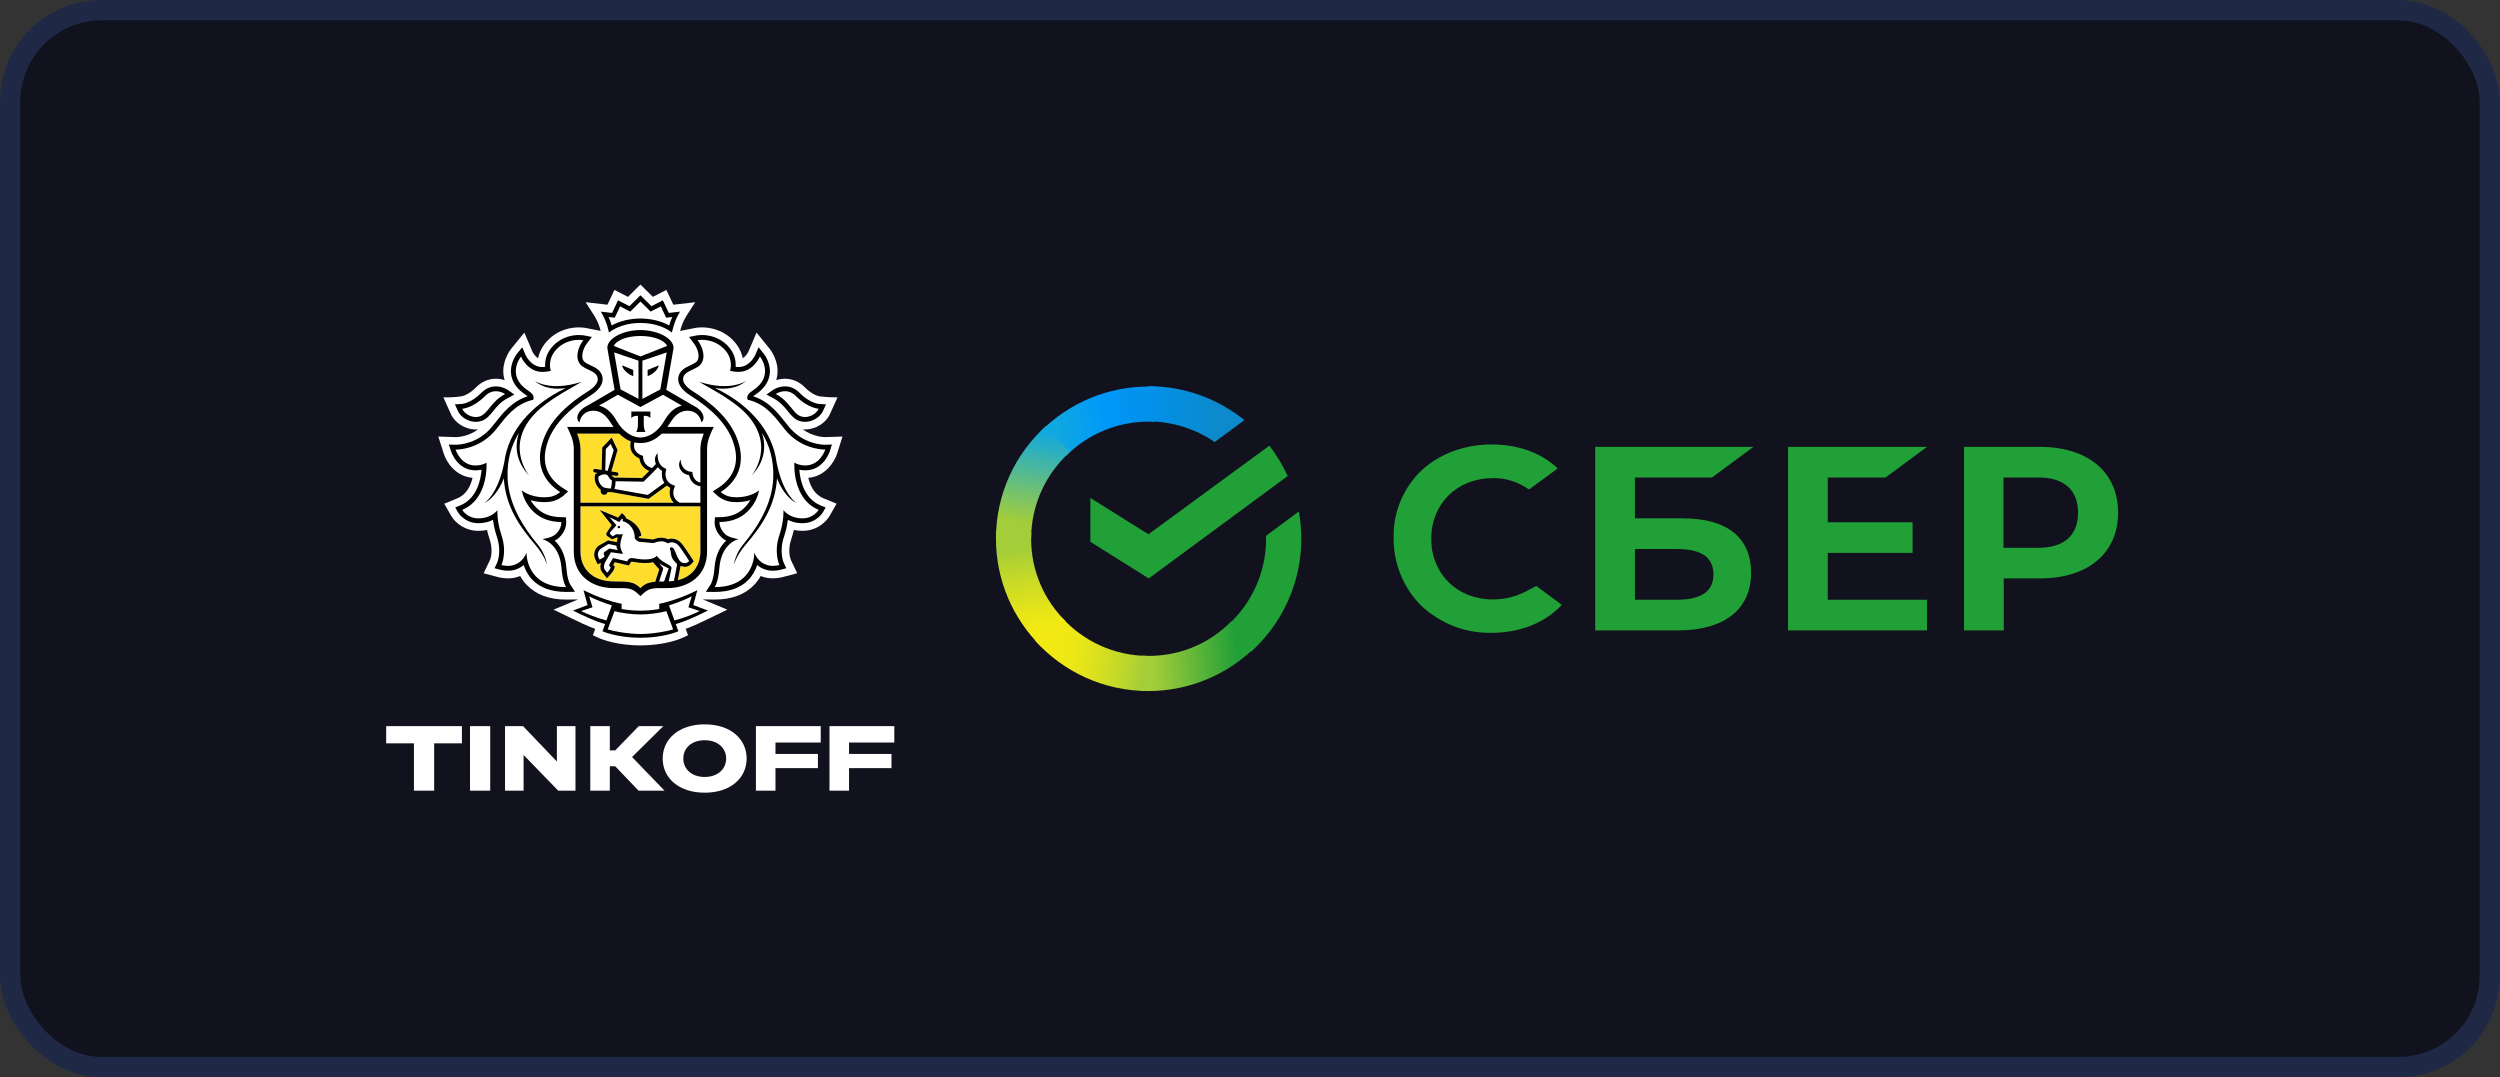 <svg width="246" height="106" viewBox="0 0 246 106" fill="none" xmlns="http://www.w3.org/2000/svg">
<rect x="0" y="0" width="246" height="106" fill="#333333" stroke="none"/>
<rect x="1" y="1" width="244" height="104" rx="9" fill="#11121E" stroke="#1F2946" stroke-width="2"/>
<path d="M82.381 44.61L82.897 42.957L81.189 43.011C81.045 43.011 79.996 42.981 78.979 42.243C79.055 42.251 79.13 42.261 79.208 42.261C80.255 42.261 81.268 41.63 81.674 40.729L82.409 39.101C81.488 39.113 80.646 38.997 80.646 38.997C80.639 38.995 79.975 38.91 79.208 38.127C78.657 37.565 77.976 37.267 77.238 37.267C76.915 37.267 76.627 37.325 76.378 37.404C76.417 37.272 76.454 37.138 76.475 36.999C76.71 35.475 75.728 34.312 75.728 34.313L74.444 32.724L73.648 34.592C73.645 34.597 73.444 35.035 73.085 35.249C72.976 34.7 72.71 34.083 72.14 33.492C71.066 32.38 69.758 32.215 69.074 32.215C68.757 32.215 68.531 32.249 68.476 32.258L66.925 32.563C67.015 32.216 67.205 31.614 67.553 31.071L68.409 29.739L66.256 29.984L65.57 28.528L64.243 29.212L63.016 28L61.792 29.212L60.46 28.528L59.776 29.984L57.625 29.739L58.482 31.071C58.83 31.614 59.02 32.215 59.108 32.561L57.629 32.27L57.579 32.261C57.504 32.249 57.28 32.215 56.961 32.215C56.277 32.215 54.969 32.381 53.898 33.492C53.327 34.081 53.06 34.7 52.95 35.249C52.593 35.038 52.394 34.606 52.394 34.606L51.597 32.728L50.292 34.328C50.133 34.535 49.346 35.628 49.56 37.002C49.582 37.139 49.618 37.273 49.657 37.405C49.41 37.327 49.121 37.269 48.798 37.269C48.061 37.269 47.379 37.566 46.827 38.128C46.063 38.909 45.402 38.997 45.408 38.997C45.408 38.997 44.71 39.122 43.63 39.102L44.361 40.731C44.767 41.634 45.782 42.263 46.827 42.263C46.906 42.263 46.982 42.252 47.059 42.245C46.045 42.983 44.996 43.012 44.87 43.014L43.129 42.957L43.656 44.608C43.92 45.459 44.806 46.869 46.501 47.02C46.317 47.794 45.908 48.659 45.009 49.033L43.714 49.566L44.42 50.796C44.819 51.46 45.755 52.236 47.088 52.236C47.376 52.235 47.654 52.206 47.922 52.15C47.991 52.453 48.077 52.757 48.178 53.057C48.575 54.238 48.233 55.062 48.229 55.071L47.589 56.411L49.017 56.787C49.035 56.793 49.466 56.911 50.006 56.911C50.252 56.911 50.485 56.885 50.706 56.833C50.872 56.794 51.031 56.742 51.185 56.68C51.369 57.012 51.594 57.314 51.856 57.584C52.77 58.523 54.066 58.999 55.709 58.999H55.715L56.887 58.984L54.465 59.989L56.304 60.877C56.972 61.203 57.765 61.588 58.571 61.882L58.342 62.51L58.975 62.799C59.032 62.824 60.25 63.37 62.277 63.486C62.277 63.486 62.766 63.508 63.035 63.508C63.305 63.508 63.788 63.484 63.788 63.484C65.801 63.365 67.01 62.825 67.067 62.799L67.702 62.508L67.47 61.879C68.3 61.576 69.121 61.176 69.761 60.864L71.566 59.988L69.151 58.981L70.328 58.996C71.972 58.996 73.269 58.52 74.182 57.58C74.443 57.311 74.667 57.009 74.853 56.677C75.007 56.739 75.167 56.792 75.334 56.83C75.552 56.882 75.786 56.907 76.031 56.907C76.563 56.907 76.999 56.79 77.01 56.787L78.445 56.408L77.82 55.093C77.805 55.059 77.463 54.236 77.86 53.054C77.961 52.752 78.046 52.449 78.114 52.147C78.383 52.203 78.665 52.233 78.955 52.233C80.652 52.233 81.466 51.039 81.624 50.78L82.323 49.564L81.027 49.031C80.127 48.658 79.719 47.791 79.537 47.019C81.209 46.876 82.107 45.466 82.381 44.61ZM59.221 33.131L59.203 33.136L59.218 33.116L59.221 33.131Z" fill="white"/>
<path d="M63.023 33.057C61.651 33.058 60.623 33.507 60.398 34.035L63.023 35.07L65.647 34.035C65.424 33.507 64.396 33.058 63.023 33.057Z" fill="white"/>
<path d="M63.044 60.462H63.041H63.019H62.993H62.992C62.16 60.468 61.016 60.297 60.464 60.137L59.801 61.932C60.238 62.088 61.72 62.386 63.019 62.386C64.314 62.386 65.797 62.087 66.233 61.932L65.572 60.137C65.018 60.299 63.876 60.468 63.044 60.462Z" fill="white"/>
<path d="M68.066 58.676C67.572 58.955 66.469 59.375 65.828 59.57L66.367 61.052C67.359 60.782 68.177 60.465 68.854 60.126L67.737 59.754L68.066 58.676Z" fill="white"/>
<path d="M57.97 58.676L58.3 59.754L57.182 60.126C57.857 60.465 58.68 60.782 59.667 61.052L60.206 59.57C59.568 59.375 58.464 58.954 57.97 58.676Z" fill="white"/>
<path d="M63.019 31.341C64.053 31.341 65.067 31.588 65.847 32.022C65.918 31.783 66.018 31.493 66.153 31.189L65.859 31.225L65.549 31.258L65.418 30.977L65.024 30.144L64.305 30.519L64.026 30.662L63.803 30.441L63.022 29.668L62.242 30.441L62.019 30.662L61.739 30.519L61.016 30.144L60.627 30.977L60.493 31.258L60.183 31.225L59.889 31.189C60.024 31.494 60.122 31.783 60.195 32.022C60.976 31.588 61.988 31.341 63.019 31.341Z" fill="white"/>
<path d="M78.805 40.966C78.939 41.012 79.076 41.033 79.212 41.033C79.796 41.033 80.362 40.655 80.556 40.222C80.556 40.222 79.484 40.157 78.331 38.986C77.963 38.607 77.575 38.494 77.242 38.494C76.724 38.494 76.336 38.768 76.336 38.768C77.728 39.508 78.013 40.698 78.805 40.966Z" fill="white"/>
<path d="M46.828 41.033C46.963 41.033 47.1 41.012 47.231 40.966C48.027 40.698 48.312 39.508 49.705 38.768C49.705 38.768 49.315 38.494 48.8 38.494C48.466 38.494 48.077 38.607 47.709 38.986C46.557 40.157 45.484 40.222 45.484 40.222C45.676 40.655 46.243 41.033 46.828 41.033Z" fill="white"/>
<path d="M79.183 45.802C79.207 45.804 79.228 45.804 79.253 45.804C80.713 45.804 81.208 44.241 81.208 44.241H81.18C80.912 44.241 78.742 44.178 77.208 42.228C76.198 40.947 75.371 39.819 73.736 39.376L73.575 39.348L73.539 39.184C73.495 38.934 73.666 38.701 74.054 38.448C76.309 36.971 74.779 35.088 74.779 35.088C74.779 35.088 74.135 36.595 72.693 36.595C72.659 36.595 72.621 36.593 72.586 36.593C72.422 36.584 72.264 36.578 72.105 36.544L71.839 36.492C71.839 36.492 72.25 35.375 71.259 34.349C70.512 33.574 69.603 33.443 69.078 33.443C68.813 33.443 68.645 33.478 68.645 33.478C69.143 34.129 69.503 35.209 68.928 35.875C68.431 36.448 67.217 36.476 67.217 37.33C67.217 37.691 67.555 38.113 68.162 38.493C69.987 39.642 71.799 41.167 72.552 43.21C73.493 45.759 72.433 47.45 70.918 48.42C70.918 48.42 71.393 48.857 72.081 48.912C72.221 48.926 72.358 48.931 72.486 48.931C73.939 48.931 74.691 48.25 74.691 48.25C74.691 48.25 74.567 49.192 73.81 50.066C73.112 50.874 72.196 51.348 70.799 51.369C70.799 51.369 70.754 52.018 71.373 52.578C71.769 52.932 72.684 53.048 72.684 53.048C72.684 53.048 70.972 53.395 70.783 55.923C70.68 57.293 70.33 57.769 70.33 57.769H70.362C74.335 57.769 74.233 54.361 74.233 54.361C74.233 54.361 74.509 55.37 75.618 55.633C75.751 55.669 75.894 55.682 76.031 55.682C76.388 55.682 76.698 55.599 76.698 55.599C76.698 55.599 76.117 54.375 76.693 52.663C77.171 51.243 77.093 50.19 77.093 50.19C77.093 50.19 77.629 50.999 78.956 51.006H78.969C80.075 51.006 80.557 50.169 80.557 50.169C77.907 49.07 78.169 45.521 78.169 45.521C78.169 45.521 78.513 45.777 79.183 45.802ZM78.386 49.508C77.309 48.978 76.628 47.568 76.463 47.059C76.284 49.855 74.918 51.796 73.322 53.664C72.494 54.632 72.205 55.574 72.205 55.574C72.205 55.574 72.364 54.507 73.081 53.639C74.57 51.849 75.985 49.623 76.091 47.049C76.163 45.252 75.701 43.795 74.979 42.594C75.382 43.845 75.326 45.377 73.956 46.806C73.956 46.806 76.683 43.539 72.87 40.19C71.344 38.915 69.674 38.128 68.815 37.57C71.921 38.583 73.437 37.468 73.437 37.468C72.444 38.328 71.161 38.313 70.365 38.189C70.58 38.295 70.805 38.405 71.047 38.534C73.666 39.956 76.019 42.295 76.421 45.536V45.511C77.031 48.692 78.386 49.508 78.386 49.508Z" fill="white"/>
<path d="M53.352 53.048C53.352 53.048 54.267 52.934 54.663 52.578C55.28 52.018 55.237 51.369 55.237 51.369C53.839 51.35 52.924 50.874 52.222 50.068C51.471 49.193 51.346 48.252 51.346 48.252C51.346 48.252 52.097 48.933 53.549 48.933C53.68 48.933 53.815 48.927 53.955 48.914C54.644 48.859 55.12 48.421 55.12 48.421C53.605 47.452 52.543 45.759 53.483 43.21C54.238 41.168 56.048 39.642 57.873 38.493C58.48 38.113 58.818 37.692 58.818 37.33C58.818 36.476 57.606 36.448 57.109 35.875C56.533 35.209 56.895 34.127 57.391 33.478C57.391 33.478 57.226 33.443 56.96 33.443C56.436 33.443 55.527 33.574 54.781 34.349C53.787 35.375 54.199 36.492 54.199 36.492L53.933 36.544C53.773 36.578 53.614 36.584 53.452 36.593C53.415 36.593 53.382 36.595 53.346 36.595C51.902 36.595 51.261 35.09 51.261 35.09C51.261 35.09 49.73 36.972 51.984 38.449C52.372 38.702 52.542 38.936 52.497 39.186L52.461 39.349L52.298 39.377C50.666 39.821 49.837 40.948 48.827 42.23C47.296 44.177 45.129 44.241 44.858 44.241H44.828C44.828 44.241 45.324 45.804 46.783 45.804C46.807 45.804 46.828 45.804 46.853 45.802C47.524 45.779 47.869 45.521 47.869 45.521C47.869 45.521 48.128 49.068 45.481 50.169C45.481 50.169 45.963 51.006 47.069 51.006H47.082C48.41 50.999 48.944 50.19 48.944 50.19C48.944 50.19 48.867 51.243 49.343 52.663C49.919 54.375 49.342 55.599 49.342 55.599C49.342 55.599 49.651 55.682 50.007 55.682C50.145 55.682 50.286 55.669 50.419 55.633C51.526 55.37 51.804 54.361 51.804 54.361C51.804 54.361 51.703 57.769 55.676 57.769H55.705C55.705 57.769 55.356 57.293 55.255 55.923C55.065 53.395 53.352 53.048 53.352 53.048ZM52.714 53.664C51.118 51.796 49.754 49.855 49.574 47.059C49.409 47.566 48.73 48.978 47.653 49.508C47.653 49.508 49.007 48.692 49.615 45.511V45.536C50.019 42.297 52.371 39.956 54.99 38.534C55.23 38.403 55.457 38.293 55.672 38.189C54.876 38.313 53.592 38.328 52.6 37.468C52.6 37.468 54.116 38.583 57.22 37.57C56.361 38.128 54.693 38.915 53.166 40.19C49.352 43.539 52.081 46.806 52.081 46.806C50.709 45.376 50.654 43.845 51.057 42.594C50.334 43.796 49.873 45.252 49.947 47.049C50.051 49.623 51.466 51.849 52.952 53.639C53.671 54.506 53.833 55.574 53.833 55.574C53.833 55.574 53.541 54.632 52.714 53.664Z" fill="white"/>
<path d="M60.083 40.592C60.149 40.662 60.213 40.737 60.274 40.813C60.289 40.831 60.302 40.847 60.317 40.868C60.373 40.944 60.431 41.025 60.486 41.106C60.498 41.123 60.51 41.142 60.524 41.161C60.591 41.263 60.653 41.367 60.716 41.474C61.288 42.463 62.206 43.053 63.02 43.055C63.835 43.053 64.75 42.463 65.326 41.474C65.39 41.364 65.454 41.257 65.521 41.157C65.531 41.142 65.541 41.129 65.55 41.114C65.607 41.029 65.666 40.946 65.729 40.865C65.742 40.847 65.754 40.833 65.766 40.818C65.83 40.739 65.896 40.662 65.963 40.59C65.975 40.578 65.983 40.568 65.994 40.559C66.285 40.26 66.634 40.032 67.089 39.906L66.886 39.789H66.874L66.068 39.32L65.24 38.846L63.026 40.05L63.02 40.046L63.016 40.05L60.8 38.846L59.973 39.319L59.166 39.787H59.157L58.951 39.905C59.408 40.031 59.755 40.256 60.048 40.555C60.061 40.566 60.07 40.58 60.083 40.592ZM62.124 40.495H63.062H63.997V41.138C63.777 40.868 63.349 40.923 63.349 40.923V41.85C63.349 41.85 63.365 42.305 63.524 42.503H63.062H62.597C62.76 42.306 62.775 41.85 62.775 41.85V40.923C62.775 40.923 62.348 40.868 62.124 41.138V40.495Z" fill="white"/>
<path d="M62.831 39.249V35.488L60.435 34.676L61.068 38.321L62.831 39.249ZM62.316 36.411V37.015L62.2 36.962C62.194 36.957 62.024 36.919 61.727 36.684C61.236 36.303 61.227 35.952 61.227 35.952L62.316 36.411Z" fill="white"/>
<path d="M64.975 38.321L65.605 34.676L63.211 35.488V39.249L64.975 38.321ZM63.726 36.411L64.815 35.953C64.815 35.953 64.806 36.304 64.313 36.685C64.017 36.92 63.846 36.959 63.84 36.963L63.724 37.017V36.411H63.726Z" fill="white"/>
<path d="M59.44 47.968C59.673 48.053 59.956 48.071 60.1 48.071C60.106 48.053 60.114 48.031 60.121 48.004C60.135 47.961 60.146 47.919 60.155 47.872C60.195 47.663 60.21 47.427 60.213 47.275C60.115 47.214 59.977 47.106 59.899 46.944C59.81 46.756 59.684 46.67 59.498 46.67C59.257 46.67 58.998 46.814 58.888 46.883C58.8 47.402 59.182 47.873 59.44 47.968Z" fill="white"/>
<path d="M64.736 45.973C64.291 46.456 63.42 47.298 63.377 47.341L63.325 47.394L60.575 47.351C60.573 47.623 60.528 47.855 60.485 48.025C60.478 48.053 60.47 48.083 60.463 48.113L63.736 48.7C64.076 48.462 65.014 47.778 65.377 47.511C65.112 47.124 65.087 46.666 65.146 46.343C64.974 46.231 64.841 46.107 64.736 45.973Z" fill="white"/>
<path d="M65.111 42.666C64.477 43.296 63.869 43.528 63.326 43.581C63.228 43.592 63.128 43.598 63.027 43.598H63.02H63.014C62.912 43.598 62.811 43.592 62.713 43.581C62.618 43.572 62.518 43.557 62.418 43.535C62.383 43.676 62.338 43.972 62.466 44.252C62.581 44.506 62.814 44.695 63.155 44.82L63.269 44.865L63.271 44.988C63.271 45.025 63.298 45.825 64.171 46.047C64.314 45.9 64.443 45.767 64.538 45.657C64.36 45.238 64.454 44.81 64.712 44.6C64.701 44.645 64.588 45.695 65.43 46.084L65.568 46.15L65.526 46.297C65.513 46.342 65.232 47.357 66.251 47.735L66.431 47.803L66.35 47.979C66.332 48.018 65.932 48.94 66.874 49.463H68.916V47.842C68.191 47.753 67.883 47.17 67.804 46.757C67.466 46.699 67.204 46.553 67.026 46.315C66.597 45.751 66.966 45.235 66.971 45.207C66.969 45.211 66.971 45.761 67.31 46.101C67.478 46.264 67.677 46.391 67.979 46.419L68.128 46.432L68.141 46.584C68.144 46.617 68.226 47.36 68.918 47.478L68.916 44.167C68.916 43.654 69.067 43.138 69.247 42.662H65.111V42.666Z" fill="white"/>
<path d="M59.614 44.181L59.559 46.29L59.798 46.326L60.384 44.303L60.087 43.682L59.614 44.181Z" fill="white"/>
<path d="M66.076 53.852C66.094 53.852 66.115 53.855 66.134 53.859C66.499 53.964 66.591 55.278 67.231 55.396C67.293 55.409 67.351 55.412 67.402 55.412C67.586 55.412 67.696 55.333 67.815 55.193C67.815 55.193 67.494 54.688 67.253 54.347C66.933 53.901 66.685 53.361 66.089 53.361C66.076 53.361 66.058 53.361 66.043 53.363C65.847 53.373 65.727 53.468 65.727 53.468C65.486 53.316 65.261 53.264 65.057 53.264C64.684 53.264 64.394 53.435 64.249 53.435H64.243L62.913 53.305C62.705 53.285 62.541 53.076 62.482 52.994C62.467 52.971 62.459 52.958 62.459 52.958C62.459 52.922 62.459 52.885 62.457 52.852C62.412 51.765 61.57 51.3 61.271 51.292C61.271 51.292 61.307 51.086 61.225 51.007L60.932 51.362L59.969 50.879L60.655 51.681L60.073 52.333C60.001 52.408 60.009 52.509 60.039 52.55L60.291 52.772L60.609 52.579C60.625 52.567 60.654 52.564 60.689 52.564C60.777 52.564 60.909 52.586 61.028 52.586C61.158 52.586 61.271 52.558 61.284 52.436C61.244 52.839 60.871 53.54 61.116 54.09L61.298 54.505L60.123 54.335L59.572 55.265C59.403 55.574 59.376 55.909 59.539 56.09L59.745 56.347C59.745 56.347 60.033 56.041 60.099 55.84L60.005 55.738C59.926 55.651 59.931 55.574 59.978 55.48L60.323 54.908L61.711 55.235L61.784 55.11C61.878 54.954 62.013 54.906 62.162 54.906C62.223 54.906 62.285 54.914 62.351 54.924C62.608 54.975 63.032 55.043 63.456 55.043C63.922 55.043 64.383 54.96 64.629 54.685C65.131 55.43 66.15 55.549 66.07 55.927L65.802 57.203C65.979 57.195 66.15 57.183 66.313 57.161L66.567 55.833C66.595 55.689 66.622 55.494 66.622 55.494C66.524 55.394 66.286 55.183 66.152 54.927C65.972 54.582 66.07 54.402 65.902 53.953C65.908 53.956 65.959 53.852 66.076 53.852ZM60.884 51.987C60.816 51.985 60.767 51.927 60.77 51.859C60.776 51.794 60.831 51.742 60.898 51.747C60.966 51.751 61.015 51.81 61.012 51.875C61.006 51.941 60.95 51.991 60.884 51.987Z" fill="white"/>
<path d="M58.988 55.062C58.988 55.062 59.448 54.873 59.49 54.737L59.429 54.584C59.386 54.485 59.392 54.376 59.475 54.317L59.972 53.973L60.802 54.132C60.802 54.132 60.652 53.945 60.667 53.693L59.875 53.525L59.128 53.98C58.809 54.22 58.785 54.611 58.89 54.843L58.988 55.062Z" fill="white"/>
<path d="M64.857 57.222C65.006 57.216 65.17 57.213 65.35 57.213C65.35 57.213 65.777 55.965 65.801 55.925C65.561 55.819 65.064 55.556 64.872 55.435C64.999 55.624 65.307 55.842 65.246 56.008L64.857 57.222Z" fill="white"/>
<path d="M68.921 49.822H57.119V54.26C57.119 56.075 58.433 57.211 60.371 57.211C61.991 57.211 62.418 57.273 63.021 57.871C63.436 57.458 63.779 57.303 64.484 57.245L64.501 57.177L64.873 56.027C64.852 56.002 64.244 55.31 64.244 55.31C64.003 55.391 63.8 55.404 63.46 55.404C63.11 55.404 62.716 55.364 62.289 55.283C62.246 55.273 62.206 55.27 62.165 55.27C62.113 55.27 62.109 55.275 62.095 55.3L62.021 55.422L61.886 55.645L61.631 55.587L60.499 55.321L60.344 55.576L60.368 55.603L60.507 55.755L60.446 55.953C60.362 56.212 60.092 56.513 60.01 56.597L59.727 56.9L59.47 56.574L59.276 56.332C59.072 56.104 59.025 55.755 59.139 55.389C59.136 55.392 59.132 55.394 59.127 55.394L58.808 55.526L58.663 55.214L58.562 54.992C58.388 54.602 58.452 54.033 58.921 53.689L59.833 53.175L60.7 53.346C60.721 53.262 60.752 52.965 60.777 52.889C60.761 52.888 60.745 52.883 60.728 52.883L60.228 53.069L59.746 52.736C59.746 52.736 59.557 52.554 59.728 52.373L60.196 51.666L59.013 50.182L60.831 50.929L60.951 50.779L61.197 50.486L61.475 50.75C61.554 50.826 61.599 50.92 61.621 51.014C62.122 51.208 63.019 51.784 63.098 52.719L62.817 52.833V52.84C62.881 52.916 62.934 52.947 62.951 52.95L64.248 53.078C64.281 53.072 64.322 53.057 64.369 53.044C64.529 52.989 64.772 52.91 65.059 52.91C65.292 52.91 65.519 52.963 65.736 53.065C65.816 53.035 65.914 53.012 66.027 53.005L66.09 53.004C66.784 53.004 67.13 53.523 67.406 53.936C67.453 54.007 67.499 54.076 67.546 54.143C67.789 54.485 68.106 54.986 68.119 55.007L68.262 55.23L68.086 55.434C67.951 55.59 67.749 55.773 67.4 55.773C67.329 55.773 67.25 55.765 67.165 55.749C67.091 55.736 67.024 55.713 66.959 55.687C66.948 55.755 66.935 55.837 66.921 55.907L66.694 57.093C68.055 56.759 68.919 55.731 68.919 54.262L68.921 49.822Z" fill="#FFDD2D"/>
<path d="M57.118 49.466H66.296C65.837 48.993 65.843 48.394 65.961 48.004C65.827 47.94 65.717 47.863 65.619 47.78C65.26 48.044 64.165 48.842 63.88 49.041L63.819 49.083L60.217 48.431H60.144C60.058 48.431 59.931 48.428 59.793 48.412C59.755 48.574 59.615 48.685 59.454 48.685C59.436 48.685 59.415 48.684 59.396 48.679C59.302 48.663 59.22 48.615 59.165 48.537C59.109 48.459 59.087 48.367 59.103 48.272L59.116 48.195C58.744 47.933 58.402 47.348 58.554 46.733L58.569 46.667L58.621 46.63C58.628 46.624 58.691 46.583 58.783 46.529L58.521 46.489C58.423 46.471 58.358 46.38 58.372 46.283C58.389 46.185 58.481 46.115 58.578 46.135L59.201 46.233L59.258 44.038L60.186 43.056L60.764 44.274L60.153 46.386L60.704 46.472C60.8 46.487 60.867 46.578 60.852 46.678C60.837 46.765 60.763 46.826 60.675 46.826C60.666 46.826 60.656 46.826 60.647 46.825L60.199 46.752C60.205 46.765 60.214 46.773 60.22 46.788C60.268 46.886 60.373 46.957 60.436 46.987L63.182 47.03C63.298 46.917 63.587 46.635 63.883 46.336C63.207 46.08 62.962 45.497 62.92 45.11C62.542 44.95 62.282 44.709 62.138 44.395C61.962 44.007 62.025 43.618 62.071 43.429C61.705 43.296 61.319 43.052 60.927 42.662H56.791C56.968 43.138 57.118 43.654 57.118 44.167V49.466Z" fill="#FFDD2D"/>
<path d="M60.9 51.747C60.833 51.74 60.776 51.793 60.772 51.858C60.767 51.926 60.818 51.984 60.886 51.986C60.952 51.992 61.01 51.941 61.016 51.874C61.016 51.809 60.968 51.748 60.9 51.747Z" fill="black"/>
<path d="M68.903 59.797L68.223 59.536L68.411 58.834L68.618 58.068C68.618 58.068 67.412 58.721 65.715 59.212C65.233 59.35 64.869 59.413 64.869 59.413V59.933C64.869 59.933 63.961 60.091 63.043 60.091H63.033H63.019H63.002H62.991C62.073 60.091 61.166 59.933 61.166 59.933V59.413C61.166 59.413 60.8 59.35 60.319 59.212C58.622 58.721 57.418 58.068 57.418 58.068L57.622 58.834L57.814 59.536L57.133 59.797L56.377 60.079C57.244 60.497 58.445 61.107 59.544 61.407L59.285 62.115C59.285 62.115 60.679 62.75 63.002 62.756V62.758H63.009H63.019H63.028H63.034V62.756C65.359 62.75 66.752 62.115 66.752 62.115L66.492 61.407C67.591 61.107 68.794 60.497 69.657 60.079L68.903 59.797ZM57.183 60.127L58.302 59.755L57.972 58.677C58.464 58.956 59.569 59.376 60.209 59.571L59.669 61.053C58.681 60.781 57.859 60.464 57.183 60.127ZM63.019 62.384C61.721 62.384 60.237 62.085 59.802 61.931L60.465 60.136C61.016 60.296 62.161 60.467 62.993 60.461H62.994H63.019H63.042H63.045C63.876 60.467 65.019 60.296 65.572 60.136L66.234 61.931C65.798 62.087 64.317 62.384 63.019 62.384ZM66.367 61.053L65.828 59.571C66.469 59.376 67.572 58.956 68.066 58.677L67.737 59.755L68.854 60.127C68.177 60.464 67.359 60.781 66.367 61.053Z" fill="black"/>
<path d="M63.018 31.777C64.401 31.777 65.508 32.235 66.12 32.724C66.12 32.724 66.301 31.631 66.921 30.666L65.807 30.792L65.224 29.553L64.104 30.13L63.018 29.057L61.935 30.13L60.813 29.553L60.231 30.792L59.117 30.666C59.737 31.631 59.919 32.724 59.919 32.724C60.532 32.235 61.636 31.777 63.018 31.777ZM60.181 31.227L60.49 31.259L60.624 30.978L61.014 30.145L61.737 30.519L62.017 30.661L62.24 30.441L63.019 29.668L63.8 30.441L64.023 30.661L64.303 30.519L65.022 30.145L65.416 30.978L65.547 31.259L65.856 31.227L66.151 31.191C66.015 31.496 65.916 31.784 65.844 32.024C65.065 31.589 64.05 31.343 63.016 31.343C61.987 31.343 60.974 31.589 60.191 32.024C60.118 31.784 60.02 31.494 59.885 31.191L60.181 31.227Z" fill="black"/>
<path d="M79.249 46.281C81.039 46.281 81.637 44.46 81.662 44.383L81.861 43.742L81.19 43.763H81.188C80.951 43.763 78.977 43.711 77.577 41.932L77.445 41.767C76.53 40.604 75.662 39.499 74.112 38.995C74.157 38.954 74.221 38.904 74.309 38.847C75.131 38.306 75.61 37.649 75.731 36.886C75.906 35.737 75.174 34.823 75.142 34.786L74.643 34.17L74.332 34.9C74.312 34.946 73.788 36.115 72.687 36.115H72.605C72.529 36.111 72.458 36.108 72.386 36.102C72.425 35.58 72.33 34.772 71.598 34.015C70.719 33.104 69.639 32.967 69.073 32.967C68.772 32.967 68.571 33.004 68.55 33.007L67.797 33.156L68.261 33.767C68.626 34.238 68.956 35.108 68.565 35.564C68.44 35.708 68.182 35.825 67.935 35.943C67.428 36.176 66.736 36.501 66.736 37.327C66.736 37.863 67.151 38.422 67.904 38.898C70.133 40.299 71.507 41.761 72.101 43.374C73.019 45.857 71.821 47.273 70.658 48.018L70.136 48.354L70.592 48.773C70.653 48.827 71.213 49.319 72.038 49.39C72.195 49.401 72.345 49.41 72.485 49.41C73.014 49.41 73.465 49.326 73.831 49.215C73.73 49.392 73.606 49.572 73.45 49.753C72.785 50.524 71.967 50.875 70.79 50.893L70.353 50.9L70.319 51.339C70.314 51.426 70.281 52.24 71.052 52.931C71.17 53.039 71.312 53.126 71.461 53.199C70.939 53.669 70.408 54.487 70.305 55.89C70.219 57.06 69.939 57.493 69.936 57.497L69.453 58.235L70.326 58.247C71.769 58.247 72.874 57.848 73.641 57.06C74.093 56.593 74.352 56.067 74.505 55.6C74.756 55.814 75.081 56.001 75.503 56.101C75.664 56.138 75.839 56.159 76.028 56.159C76.436 56.159 76.776 56.073 76.815 56.064L77.373 55.915L77.126 55.394C77.108 55.353 76.643 54.309 77.144 52.819C77.36 52.175 77.47 51.597 77.523 51.148C77.874 51.331 78.345 51.483 78.953 51.484C80.334 51.484 80.942 50.454 80.97 50.411L81.243 49.938L80.738 49.73C79.093 49.047 78.728 47.213 78.656 46.22C78.804 46.248 78.974 46.275 79.166 46.281H79.249ZM80.554 50.168C80.554 50.168 80.072 51.006 78.966 51.006H78.953C77.626 50.998 77.091 50.189 77.091 50.189C77.091 50.189 77.168 51.242 76.689 52.662C76.113 54.374 76.693 55.598 76.693 55.598C76.693 55.598 76.384 55.681 76.027 55.681C75.89 55.681 75.747 55.668 75.613 55.632C74.505 55.369 74.228 54.361 74.228 54.361C74.228 54.361 74.331 57.768 70.357 57.768H70.326C70.326 57.768 70.676 57.292 70.78 55.922C70.969 53.394 72.681 53.048 72.681 53.048C72.681 53.048 71.768 52.933 71.372 52.578C70.753 52.017 70.796 51.368 70.796 51.368C72.195 51.349 73.109 50.873 73.807 50.066C74.563 49.191 74.688 48.25 74.688 48.25C74.688 48.25 73.937 48.931 72.483 48.931C72.355 48.931 72.218 48.925 72.079 48.911C71.391 48.856 70.915 48.419 70.915 48.419C72.428 47.45 73.49 45.757 72.549 43.208C71.794 41.166 69.982 39.64 68.159 38.49C67.552 38.111 67.214 37.69 67.214 37.327C67.214 36.474 68.428 36.447 68.926 35.873C69.501 35.207 69.14 34.125 68.642 33.475C68.642 33.475 68.81 33.441 69.075 33.441C69.6 33.441 70.509 33.574 71.256 34.347C72.248 35.373 71.836 36.49 71.836 36.49L72.102 36.542C72.261 36.576 72.419 36.582 72.583 36.59C72.619 36.59 72.654 36.591 72.69 36.591C74.132 36.591 74.776 35.085 74.776 35.085C74.776 35.085 76.308 36.969 74.053 38.444C73.664 38.697 73.493 38.931 73.538 39.181L73.574 39.344L73.734 39.372C75.369 39.816 76.196 40.943 77.207 42.225C78.74 44.175 80.911 44.237 81.179 44.237H81.207C81.207 44.237 80.712 45.8 79.252 45.8C79.228 45.8 79.207 45.8 79.182 45.799C78.511 45.775 78.168 45.518 78.168 45.518C78.168 45.518 77.904 49.068 80.554 50.168Z" fill="black"/>
<path d="M76.109 39.193C76.777 39.548 77.165 40.024 77.506 40.446C77.841 40.858 78.159 41.255 78.656 41.42C78.833 41.481 79.02 41.51 79.211 41.51C79.958 41.51 80.707 41.053 80.992 40.421L81.277 39.787L80.585 39.746C80.553 39.744 79.663 39.664 78.672 38.651C78.265 38.236 77.772 38.018 77.241 38.018C76.593 38.018 76.112 38.342 76.059 38.374L75.422 38.822L76.109 39.193ZM77.243 38.496C77.576 38.496 77.964 38.61 78.332 38.989C79.485 40.159 80.557 40.225 80.557 40.225C80.362 40.656 79.797 41.035 79.212 41.035C79.077 41.035 78.942 41.014 78.806 40.968C78.013 40.7 77.729 39.511 76.335 38.77C76.335 38.77 76.725 38.496 77.243 38.496Z" fill="black"/>
<path d="M76.421 45.509V45.533C76.019 42.294 73.666 39.955 71.047 38.531C70.805 38.402 70.582 38.292 70.365 38.186C71.162 38.31 72.446 38.325 73.437 37.465C73.437 37.465 71.921 38.58 68.814 37.568C69.674 38.125 71.345 38.912 72.87 40.187C76.683 43.536 73.954 46.803 73.954 46.803C75.324 45.374 75.381 43.842 74.978 42.591C75.699 43.791 76.16 45.249 76.089 47.046C75.984 49.62 74.569 51.846 73.079 53.636C72.364 54.504 72.203 55.571 72.203 55.571C72.203 55.571 72.492 54.629 73.32 53.661C74.917 51.793 76.281 49.852 76.46 47.056C76.625 47.563 77.305 48.975 78.383 49.506C78.386 49.507 77.031 48.691 76.421 45.509Z" fill="black"/>
<path d="M56.099 57.497C56.098 57.493 55.821 57.06 55.732 55.89C55.628 54.487 55.098 53.669 54.575 53.199C54.726 53.128 54.866 53.04 54.984 52.931C55.753 52.24 55.72 51.426 55.716 51.339L55.686 50.9L55.246 50.892C54.072 50.873 53.252 50.522 52.587 49.753C52.432 49.572 52.307 49.392 52.206 49.215C52.572 49.326 53.02 49.41 53.551 49.41C53.694 49.41 53.841 49.401 53.997 49.39C54.823 49.319 55.383 48.828 55.445 48.773L55.902 48.354L55.38 48.018C54.212 47.271 53.019 45.855 53.935 43.374C54.529 41.761 55.902 40.299 58.133 38.898C58.886 38.422 59.298 37.863 59.298 37.327C59.298 36.501 58.608 36.175 58.1 35.943C57.853 35.825 57.596 35.708 57.471 35.564C57.078 35.11 57.41 34.238 57.773 33.767L58.24 33.156L57.484 33.007C57.462 33.004 57.264 32.967 56.961 32.967C56.395 32.967 55.318 33.104 54.438 34.015C53.704 34.774 53.608 35.581 53.645 36.102C53.573 36.108 53.502 36.111 53.428 36.115H53.347C52.243 36.115 51.721 34.946 51.7 34.9L51.39 34.17L50.887 34.786C50.858 34.823 50.123 35.739 50.302 36.886C50.421 37.649 50.9 38.306 51.723 38.847C51.812 38.904 51.874 38.954 51.919 38.995C50.37 39.499 49.505 40.605 48.59 41.768L48.457 41.933C47.059 43.712 45.08 43.764 44.844 43.764L44.17 43.743L44.375 44.384C44.399 44.462 44.996 46.282 46.787 46.282L46.873 46.279C47.062 46.273 47.231 46.248 47.383 46.218C47.309 47.21 46.944 49.044 45.297 49.728L44.795 49.936L45.067 50.409C45.094 50.452 45.704 51.483 47.087 51.483C47.691 51.481 48.161 51.33 48.514 51.147C48.567 51.596 48.678 52.173 48.893 52.817C49.395 54.307 48.928 55.351 48.91 55.393L48.663 55.913L49.222 56.062C49.259 56.071 49.603 56.157 50.009 56.157C50.199 56.157 50.375 56.136 50.533 56.099C50.957 56 51.284 55.812 51.532 55.598C51.684 56.065 51.944 56.592 52.395 57.059C53.163 57.847 54.267 58.245 55.71 58.245L56.584 58.233L56.099 57.497ZM55.677 57.77C51.703 57.77 51.805 54.362 51.805 54.362C51.805 54.362 51.528 55.371 50.42 55.634C50.287 55.669 50.146 55.683 50.008 55.683C49.65 55.683 49.343 55.6 49.343 55.6C49.343 55.6 49.92 54.376 49.344 52.664C48.868 51.243 48.945 50.191 48.945 50.191C48.945 50.191 48.411 51 47.083 51.007H47.069C45.964 51.007 45.482 50.17 45.482 50.17C48.13 49.071 47.87 45.522 47.87 45.522C47.87 45.522 47.526 45.778 46.854 45.803C46.83 45.805 46.807 45.805 46.784 45.805C45.323 45.805 44.829 44.242 44.829 44.242H44.859C45.128 44.242 47.295 44.179 48.829 42.229C49.839 40.947 50.668 39.821 52.3 39.377L52.464 39.349L52.499 39.185C52.544 38.935 52.374 38.702 51.986 38.449C49.731 36.972 51.263 35.089 51.263 35.089C51.263 35.089 51.904 36.594 53.349 36.594C53.385 36.594 53.417 36.593 53.454 36.593C53.617 36.584 53.777 36.578 53.935 36.544L54.201 36.492C54.201 36.492 53.789 35.375 54.783 34.348C55.53 33.574 56.439 33.443 56.962 33.443C57.229 33.443 57.394 33.477 57.394 33.477C56.897 34.128 56.537 35.208 57.111 35.874C57.608 36.447 58.82 36.475 58.82 37.329C58.82 37.69 58.483 38.113 57.876 38.492C56.05 39.642 54.238 41.167 53.486 43.209C52.545 45.759 53.606 47.45 55.122 48.421C55.122 48.421 54.646 48.858 53.957 48.913C53.817 48.926 53.682 48.932 53.551 48.932C52.099 48.932 51.348 48.251 51.348 48.251C51.348 48.251 51.473 49.193 52.224 50.067C52.926 50.875 53.841 51.351 55.24 51.37C55.24 51.37 55.284 52.018 54.665 52.579C54.268 52.933 53.355 53.049 53.355 53.049C53.355 53.049 55.069 53.395 55.256 55.924C55.359 57.294 55.705 57.77 55.705 57.77H55.677Z" fill="black"/>
<path d="M46.825 41.51C47.017 41.51 47.204 41.482 47.382 41.421C47.881 41.256 48.198 40.859 48.533 40.447C48.875 40.024 49.26 39.548 49.928 39.193L50.616 38.824L49.977 38.377C49.924 38.342 49.445 38.02 48.798 38.02C48.265 38.02 47.771 38.237 47.365 38.653C46.374 39.664 45.486 39.746 45.453 39.748L44.762 39.788L45.046 40.423C45.331 41.052 46.08 41.51 46.825 41.51ZM47.706 38.989C48.075 38.61 48.463 38.497 48.798 38.497C49.312 38.497 49.702 38.771 49.702 38.771C48.31 39.513 48.024 40.701 47.228 40.969C47.097 41.015 46.96 41.036 46.825 41.036C46.24 41.036 45.675 40.658 45.482 40.225C45.482 40.224 46.553 40.158 47.706 38.989Z" fill="black"/>
<path d="M49.948 47.048C49.873 45.251 50.335 43.794 51.057 42.593C50.654 43.844 50.709 45.376 52.081 46.805C52.081 46.805 49.353 43.538 53.167 40.188C54.694 38.914 56.363 38.127 57.221 37.569C54.116 38.582 52.6 37.467 52.6 37.467C53.591 38.326 54.875 38.312 55.672 38.187C55.457 38.292 55.23 38.402 54.991 38.532C52.37 39.955 50.018 42.294 49.615 45.534V45.508C49.006 48.69 47.652 49.506 47.652 49.506C48.729 48.975 49.408 47.565 49.573 47.056C49.753 49.853 51.117 51.793 52.713 53.661C53.542 54.63 53.834 55.571 53.834 55.571C53.834 55.571 53.671 54.505 52.953 53.636C51.467 51.85 50.052 49.622 49.948 47.048Z" fill="black"/>
<path d="M62.123 40.494V41.137C62.345 40.867 62.773 40.922 62.773 40.922V41.849C62.773 41.849 62.758 42.304 62.596 42.502H63.06H63.523C63.364 42.306 63.347 41.849 63.347 41.849V40.922C63.347 40.922 63.776 40.867 63.996 41.137V40.494H63.06H62.123Z" fill="black"/>
<path d="M61.723 36.683C62.019 36.918 62.19 36.957 62.196 36.961L62.312 37.015V36.409L61.223 35.951C61.223 35.953 61.233 36.302 61.723 36.683Z" fill="black"/>
<path d="M64.314 36.683C64.807 36.302 64.816 35.951 64.816 35.951L63.727 36.409V37.015L63.841 36.961C63.849 36.957 64.018 36.918 64.314 36.683Z" fill="black"/>
<path d="M66.275 34.221C66.275 33.304 64.73 32.478 63.023 32.478H63.022H63.017H63.013C61.306 32.478 59.761 33.304 59.761 34.221L59.795 34.448L60.476 38.358L59.792 38.755L58.022 39.788H58.028C58.028 39.788 57.629 39.992 57.444 40.118C56.771 40.587 56.628 41.27 57.019 41.552C57.116 40.996 57.556 40.413 58.38 40.413C58.974 40.413 59.426 40.719 59.792 41.179C59.886 41.295 59.975 41.418 60.058 41.552C60.161 41.72 60.264 41.867 60.366 42.01H55.807C56.141 42.684 56.46 43.398 56.46 44.173V54.262C56.46 56.704 58.339 57.87 60.371 57.87C61.942 57.87 62.153 57.799 63.02 58.661C63.883 57.797 64.094 57.87 65.667 57.87C67.7 57.87 69.576 56.704 69.576 54.262V44.173C69.576 43.398 69.895 42.684 70.231 42.01H65.67C65.771 41.869 65.874 41.72 65.976 41.552C66.061 41.418 66.149 41.295 66.241 41.179C66.61 40.718 67.061 40.413 67.654 40.413C68.478 40.413 68.917 40.994 69.016 41.552C69.407 41.27 69.266 40.587 68.587 40.118C68.406 39.992 68.007 39.788 68.007 39.788H68.013L66.243 38.755L65.561 38.358L66.243 34.448L66.275 34.221ZM60.432 34.677L62.827 35.489V39.25L61.064 38.32L60.432 34.677ZM60.927 42.666C61.32 43.057 61.705 43.3 62.071 43.434C62.023 43.622 61.961 44.012 62.138 44.4C62.282 44.712 62.544 44.953 62.921 45.114C62.962 45.501 63.206 46.082 63.883 46.34C63.587 46.639 63.298 46.92 63.181 47.034L60.436 46.991C60.374 46.96 60.268 46.89 60.221 46.79C60.215 46.777 60.206 46.769 60.201 46.755L60.649 46.827C60.659 46.829 60.668 46.829 60.677 46.829C60.764 46.829 60.839 46.769 60.854 46.68C60.869 46.581 60.802 46.49 60.706 46.475L60.155 46.389L60.767 44.278L60.188 43.06L59.26 44.042L59.203 46.237L58.58 46.139C58.483 46.12 58.391 46.191 58.374 46.288C58.359 46.384 58.425 46.475 58.523 46.493L58.785 46.533C58.691 46.587 58.63 46.628 58.623 46.634L58.569 46.671L58.554 46.737C58.403 47.352 58.746 47.937 59.117 48.199L59.103 48.276C59.089 48.371 59.109 48.463 59.166 48.541C59.219 48.62 59.303 48.667 59.395 48.684C59.414 48.687 59.435 48.688 59.453 48.688C59.614 48.688 59.753 48.576 59.794 48.414C59.932 48.431 60.058 48.434 60.145 48.434H60.218L63.819 49.084L63.88 49.043C64.167 48.843 65.261 48.045 65.619 47.782C65.717 47.867 65.828 47.944 65.961 48.008C65.845 48.398 65.838 48.997 66.297 49.47H57.119V44.174C57.119 43.661 56.968 43.145 56.791 42.669H60.927V42.666ZM65.378 47.511C65.014 47.779 64.076 48.463 63.737 48.701L60.465 48.114C60.472 48.084 60.479 48.056 60.487 48.026C60.53 47.857 60.573 47.625 60.576 47.352L63.327 47.397L63.379 47.343C63.42 47.302 64.292 46.46 64.737 45.975C64.843 46.108 64.975 46.234 65.148 46.346C65.088 46.667 65.113 47.125 65.378 47.511ZM59.899 46.945C59.977 47.107 60.116 47.216 60.213 47.277C60.21 47.428 60.195 47.665 60.155 47.873C60.146 47.919 60.134 47.962 60.121 48.005C60.113 48.032 60.106 48.054 60.1 48.072C59.956 48.072 59.672 48.054 59.44 47.97C59.182 47.874 58.798 47.403 58.888 46.884C58.999 46.816 59.257 46.671 59.498 46.671C59.684 46.67 59.81 46.758 59.899 46.945ZM59.559 46.292L59.614 44.185L60.087 43.683L60.384 44.305L59.798 46.328L59.559 46.292ZM65.349 57.217C65.17 57.217 65.005 57.22 64.856 57.226L65.246 56.014C65.307 55.846 64.999 55.63 64.872 55.441C65.064 55.562 65.561 55.825 65.801 55.931C65.775 55.969 65.349 57.217 65.349 57.217ZM66.571 55.84L66.317 57.167C66.155 57.189 65.982 57.201 65.805 57.208L66.073 55.932C66.153 55.553 65.134 55.435 64.631 54.691C64.386 54.967 63.923 55.049 63.459 55.049C63.035 55.049 62.611 54.98 62.354 54.93C62.288 54.919 62.226 54.912 62.165 54.912C62.016 54.912 61.881 54.958 61.787 55.116L61.713 55.241L60.325 54.913L59.98 55.485C59.93 55.577 59.927 55.656 60.006 55.742L60.1 55.844C60.036 56.047 59.748 56.352 59.748 56.352L59.541 56.094C59.377 55.911 59.404 55.578 59.575 55.269L60.125 54.34L61.3 54.509L61.117 54.093C60.872 53.542 61.245 52.842 61.286 52.439C61.272 52.561 61.161 52.587 61.03 52.587C60.911 52.587 60.778 52.565 60.691 52.565C60.656 52.565 60.627 52.568 60.61 52.58L60.292 52.773L60.04 52.552C60.011 52.509 60 52.409 60.075 52.335L60.656 51.683L59.969 50.882L60.932 51.365L61.225 51.01C61.305 51.088 61.271 51.295 61.271 51.295C61.571 51.303 62.413 51.768 62.458 52.854C62.461 52.886 62.461 52.924 62.461 52.959C62.461 52.959 62.468 52.973 62.483 52.995C62.543 53.077 62.706 53.286 62.915 53.306L64.245 53.437H64.251C64.396 53.437 64.686 53.266 65.058 53.266C65.261 53.266 65.487 53.318 65.728 53.469C65.728 53.469 65.848 53.374 66.045 53.364C66.06 53.362 66.076 53.362 66.091 53.362C66.687 53.362 66.934 53.901 67.254 54.348C67.495 54.689 67.816 55.195 67.816 55.195C67.698 55.336 67.587 55.413 67.403 55.413C67.352 55.413 67.294 55.409 67.232 55.397C66.592 55.279 66.5 53.965 66.135 53.861C66.116 53.855 66.095 53.853 66.077 53.853C65.96 53.853 65.908 53.957 65.908 53.957C66.074 54.405 65.978 54.586 66.156 54.931C66.29 55.187 66.528 55.398 66.626 55.498C66.626 55.501 66.6 55.694 66.571 55.84ZM59.429 54.585L59.49 54.738C59.45 54.872 58.989 55.062 58.989 55.062L58.889 54.845C58.783 54.613 58.806 54.222 59.127 53.983L59.874 53.528L60.665 53.696C60.65 53.947 60.801 54.134 60.801 54.134L59.971 53.975L59.474 54.319C59.39 54.377 59.385 54.485 59.429 54.585ZM66.696 57.094L66.924 55.907C66.936 55.837 66.951 55.755 66.961 55.687C67.025 55.714 67.093 55.736 67.168 55.749C67.253 55.766 67.332 55.773 67.403 55.773C67.751 55.773 67.953 55.59 68.089 55.434L68.264 55.23L68.121 55.007C68.108 54.985 67.793 54.485 67.549 54.143C67.501 54.076 67.455 54.009 67.409 53.936C67.132 53.523 66.785 53.004 66.091 53.004L66.028 53.005C65.914 53.013 65.816 53.035 65.737 53.065C65.518 52.962 65.293 52.91 65.06 52.91C64.773 52.91 64.53 52.989 64.37 53.044C64.323 53.057 64.282 53.072 64.249 53.078L62.95 52.95C62.934 52.947 62.88 52.916 62.816 52.839V52.833L63.098 52.72C63.019 51.784 62.12 51.209 61.619 51.014C61.597 50.92 61.552 50.827 61.473 50.751L61.193 50.486L60.948 50.781L60.828 50.931L59.01 50.184L60.192 51.668L59.725 52.375C59.554 52.556 59.743 52.738 59.743 52.738L60.225 53.069L60.725 52.883C60.743 52.883 60.758 52.888 60.774 52.889C60.75 52.965 60.719 53.263 60.698 53.346L59.831 53.175L58.919 53.69C58.45 54.033 58.386 54.603 58.56 54.992L58.661 55.214L58.806 55.526L59.124 55.394C59.129 55.392 59.133 55.391 59.136 55.388C59.021 55.754 59.068 56.102 59.273 56.331L59.466 56.575L59.724 56.901L60.006 56.597C60.09 56.514 60.359 56.212 60.442 55.953L60.503 55.755L60.365 55.604L60.343 55.577L60.497 55.321L61.629 55.587L61.884 55.645L62.019 55.422L62.093 55.3C62.107 55.275 62.111 55.27 62.163 55.27C62.203 55.27 62.244 55.275 62.287 55.284C62.714 55.364 63.108 55.404 63.458 55.404C63.797 55.404 63.999 55.391 64.242 55.311C64.242 55.311 64.85 56.001 64.871 56.028L64.499 57.176L64.483 57.246C63.778 57.302 63.434 57.457 63.019 57.872C62.416 57.274 61.989 57.211 60.369 57.211C58.431 57.211 57.117 56.075 57.117 54.261V49.824H68.917L68.92 54.261C68.922 55.733 68.058 56.759 66.696 57.094ZM69.248 42.666C69.068 43.142 68.917 43.658 68.917 44.171L68.919 47.482C68.227 47.366 68.145 46.621 68.142 46.588L68.129 46.436L67.98 46.423C67.68 46.395 67.48 46.267 67.312 46.103C66.973 45.764 66.972 45.214 66.973 45.209C66.969 45.237 66.6 45.754 67.028 46.317C67.208 46.555 67.468 46.701 67.806 46.759C67.885 47.172 68.193 47.755 68.919 47.845V49.466H66.878C65.936 48.942 66.335 48.02 66.354 47.982L66.434 47.806L66.254 47.738C65.235 47.36 65.515 46.343 65.53 46.3L65.572 46.151L65.433 46.085C64.591 45.696 64.706 44.644 64.716 44.601C64.457 44.811 64.364 45.239 64.542 45.658C64.445 45.769 64.316 45.902 64.175 46.048C63.303 45.827 63.276 45.025 63.276 44.988L63.275 44.864L63.16 44.82C62.819 44.693 62.586 44.504 62.471 44.25C62.342 43.969 62.388 43.674 62.424 43.533C62.523 43.556 62.623 43.572 62.718 43.579C62.816 43.59 62.918 43.596 63.019 43.596H63.025H63.032C63.133 43.596 63.233 43.59 63.331 43.579C63.874 43.526 64.483 43.292 65.116 42.665H69.248V42.666ZM66.067 39.32L66.873 39.788H66.885L67.088 39.906C66.632 40.032 66.284 40.26 65.993 40.559C65.982 40.568 65.972 40.58 65.961 40.59C65.894 40.661 65.828 40.739 65.765 40.817C65.753 40.832 65.741 40.849 65.728 40.865C65.665 40.945 65.607 41.027 65.551 41.114C65.542 41.128 65.531 41.143 65.521 41.157C65.454 41.256 65.39 41.363 65.326 41.473C64.752 42.462 63.836 43.053 63.02 43.054C62.206 43.053 61.29 42.462 60.716 41.473C60.653 41.366 60.591 41.262 60.524 41.161C60.511 41.142 60.499 41.122 60.487 41.106C60.43 41.024 60.374 40.944 60.316 40.868C60.301 40.847 60.288 40.831 60.273 40.813C60.21 40.737 60.146 40.661 60.082 40.591C60.069 40.581 60.06 40.568 60.047 40.556C59.753 40.257 59.407 40.031 58.95 39.906L59.155 39.788H59.164L59.971 39.32L60.799 38.845L63.013 40.05L63.017 40.046L63.023 40.05L65.237 38.845L66.067 39.32ZM64.975 38.322L63.211 39.251V35.489L65.604 34.677L64.975 38.322ZM63.019 35.075L60.395 34.039C60.618 33.511 61.647 33.062 63.019 33.06C64.392 33.062 65.421 33.511 65.643 34.039L63.019 35.075Z" fill="black"/>
<path d="M42.721 77.801V73.145H45.452V71.451H38V73.145H40.731V77.801H42.721ZM48.237 71.451H46.248V77.801H48.237V71.451ZM49.693 71.451V77.801H51.522V74.292L54.93 77.801H56.627V71.451H54.798V74.933L51.469 71.451H49.693ZM60.537 75.399L62.831 77.801H65.39L62.194 74.492L65.27 71.451H62.857L60.537 73.839H60.006V71.451H58.084V77.801H60.006V75.399H60.537ZM69.346 71.277C66.76 71.277 65.209 72.745 65.209 74.639C65.209 76.533 66.76 78.001 69.346 78.001C71.918 78.001 73.47 76.533 73.47 74.639C73.47 72.745 71.918 71.277 69.346 71.277ZM69.346 76.453C68.06 76.453 67.238 75.68 67.238 74.639C67.238 73.599 68.06 72.838 69.346 72.838C70.619 72.838 71.454 73.599 71.454 74.639C71.454 75.68 70.619 76.453 69.346 76.453ZM80.761 71.451H74.383V77.801H76.306V75.586H80.483V74.185H76.306V73.065H80.761V71.451ZM88 71.451H81.622V77.801H83.545V75.586H87.722V74.185H83.545V73.065H88V71.451Z" fill="white"/>
<path fill-rule="evenodd" clip-rule="evenodd" d="M185.535 46.986L189.62 43.971H175.943V62.03H189.62V59.015H179.851V54.404H188.199V51.389H179.851V46.986H185.535Z" fill="#21A038"/>
<path fill-rule="evenodd" clip-rule="evenodd" d="M165.613 51.007H160.876V46.987H168.455L172.541 43.973H156.969V62.032H165.11C169.669 62.032 172.304 59.963 172.304 56.357C172.304 52.899 169.935 51.007 165.613 51.007V51.007ZM164.962 59.017H160.877V54.022H164.962C167.449 54.022 168.603 54.849 168.603 56.534C168.603 58.219 167.36 59.017 164.962 59.017Z" fill="#21A038"/>
<path fill-rule="evenodd" clip-rule="evenodd" d="M200.692 43.971H193.262V62.03H197.169V56.916H200.722C205.459 56.916 208.419 54.434 208.419 50.444C208.419 46.453 205.459 43.971 200.692 43.971L200.692 43.971ZM200.604 53.902H197.14V46.986H200.604C203.12 46.986 204.482 48.227 204.482 50.444C204.482 52.66 203.12 53.902 200.604 53.902Z" fill="#21A038"/>
<path fill-rule="evenodd" clip-rule="evenodd" d="M150.278 58.13C149.241 58.692 148.087 58.987 146.903 58.987C143.38 58.987 140.834 56.475 140.834 53.017C140.834 49.559 143.38 47.047 146.903 47.047C148.176 47.017 149.419 47.431 150.455 48.17L153.268 46.101L153.09 45.923C151.462 44.475 149.271 43.736 146.784 43.736C144.09 43.736 141.633 44.653 139.857 46.308C138.081 48.022 137.074 50.416 137.133 52.899C137.104 55.411 138.081 57.835 139.857 59.608C141.722 61.352 144.209 62.328 146.755 62.268C149.567 62.268 152.024 61.293 153.682 59.52L151.166 57.658L150.278 58.13V58.13Z" fill="#21A038"/>
<path fill-rule="evenodd" clip-rule="evenodd" d="M124.906 43.853C125.616 44.77 126.208 45.775 126.711 46.839L113.034 56.918L107.291 53.312V48.996L113.005 52.573L124.906 43.854V43.853Z" fill="#21A038"/>
<path fill-rule="evenodd" clip-rule="evenodd" d="M101.464 53.017C101.464 52.81 101.464 52.633 101.493 52.425L98.03 52.248C98.03 52.484 98 52.751 98 52.987C98 57.125 99.687 60.879 102.411 63.598L104.868 61.144C102.766 59.075 101.464 56.208 101.464 53.016V53.017Z" fill="url(#paint0_linear_12561_55084)"/>
<path fill-rule="evenodd" clip-rule="evenodd" d="M113.008 41.489C113.215 41.489 113.393 41.489 113.6 41.519L113.778 38.061C113.541 38.061 113.275 38.031 113.038 38.031C108.893 38.031 105.134 39.716 102.41 42.435L104.867 44.888C106.94 42.79 109.841 41.489 113.008 41.489H113.008Z" fill="url(#paint1_linear_12561_55084)"/>
<path fill-rule="evenodd" clip-rule="evenodd" d="M113.01 64.542C112.803 64.542 112.625 64.542 112.418 64.512L112.24 67.97C112.477 67.97 112.743 68 112.98 68C117.125 68 120.885 66.315 123.608 63.596L121.151 61.143C119.079 63.271 116.207 64.542 113.01 64.542H113.01Z" fill="url(#paint2_linear_12561_55084)"/>
<path fill-rule="evenodd" clip-rule="evenodd" d="M119.521 43.498L122.452 41.34C119.876 39.271 116.59 38 113.008 38V41.458C115.436 41.488 117.685 42.227 119.521 43.498Z" fill="url(#paint3_linear_12561_55084)"/>
<path fill-rule="evenodd" clip-rule="evenodd" d="M128.048 53.014C128.048 52.098 127.959 51.211 127.812 50.324L124.585 52.718C124.585 52.807 124.585 52.925 124.585 53.014C124.585 56.413 123.105 59.457 120.766 61.556L123.104 64.127C126.124 61.408 128.048 57.418 128.048 53.014L128.048 53.014Z" fill="#21A038"/>
<path fill-rule="evenodd" clip-rule="evenodd" d="M113.008 64.541C109.603 64.541 106.554 63.063 104.452 60.728L101.877 63.063C104.63 66.108 108.597 67.999 113.008 67.999V64.541Z" fill="url(#paint4_linear_12561_55084)"/>
<path fill-rule="evenodd" clip-rule="evenodd" d="M105.282 44.472L102.944 41.9C99.894 44.649 98 48.61 98 53.014H101.464C101.464 49.644 102.944 46.57 105.283 44.472H105.282Z" fill="url(#paint5_linear_12561_55084)"/>
<defs>
<linearGradient id="paint0_linear_12561_55084" x1="102.052" y1="63.614" x2="100.664" y2="52.669" gradientUnits="userSpaceOnUse">
<stop stop-color="#F2E913"/>
<stop offset="0.149" stop-color="#F2E913"/>
<stop offset="0.302" stop-color="#E7E518"/>
<stop offset="0.58" stop-color="#CADB26"/>
<stop offset="0.89" stop-color="#A3CD39"/>
<stop offset="1" stop-color="#A3CD39"/>
</linearGradient>
<linearGradient id="paint1_linear_12561_55084" x1="103.397" y1="42.238" x2="113.165" y2="40.886" gradientUnits="userSpaceOnUse">
<stop stop-color="#0FA8E0"/>
<stop offset="0.059" stop-color="#0FA8E0"/>
<stop offset="0.541" stop-color="#0099F9"/>
<stop offset="0.922" stop-color="#0291EB"/>
<stop offset="1" stop-color="#0291EB"/>
</linearGradient>
<linearGradient id="paint2_linear_12561_55084" x1="112.038" y1="65" x2="123.083" y2="64.093" gradientUnits="userSpaceOnUse">
<stop stop-color="#A3CD39"/>
<stop offset="0.122" stop-color="#A3CD39"/>
<stop offset="0.29" stop-color="#86C339"/>
<stop offset="0.871" stop-color="#21A038"/>
<stop offset="1" stop-color="#21A038"/>
</linearGradient>
<linearGradient id="paint3_linear_12561_55084" x1="112.297" y1="40.299" x2="121.741" y2="41.285" gradientUnits="userSpaceOnUse">
<stop stop-color="#0291EB"/>
<stop offset="0.051" stop-color="#0291EB"/>
<stop offset="0.788" stop-color="#0C8ACB"/>
<stop offset="1" stop-color="#0C8ACB"/>
</linearGradient>
<linearGradient id="paint4_linear_12561_55084" x1="102.757" y1="63.467" x2="113.037" y2="65.103" gradientUnits="userSpaceOnUse">
<stop stop-color="#F2E913"/>
<stop offset="0.129" stop-color="#F2E913"/>
<stop offset="0.302" stop-color="#EBE716"/>
<stop offset="0.529" stop-color="#D9E01F"/>
<stop offset="0.8" stop-color="#BBD62D"/>
<stop offset="0.98" stop-color="#A3CD39"/>
<stop offset="1" stop-color="#A3CD39"/>
</linearGradient>
<linearGradient id="paint5_linear_12561_55084" x1="100.635" y1="52.201" x2="102.407" y2="41.484" gradientUnits="userSpaceOnUse">
<stop stop-color="#A3CD39"/>
<stop offset="0.071" stop-color="#A3CD39"/>
<stop offset="0.259" stop-color="#81C55F"/>
<stop offset="0.922" stop-color="#0FA8E0"/>
<stop offset="1" stop-color="#0FA8E0"/>
</linearGradient>
</defs>
</svg>
